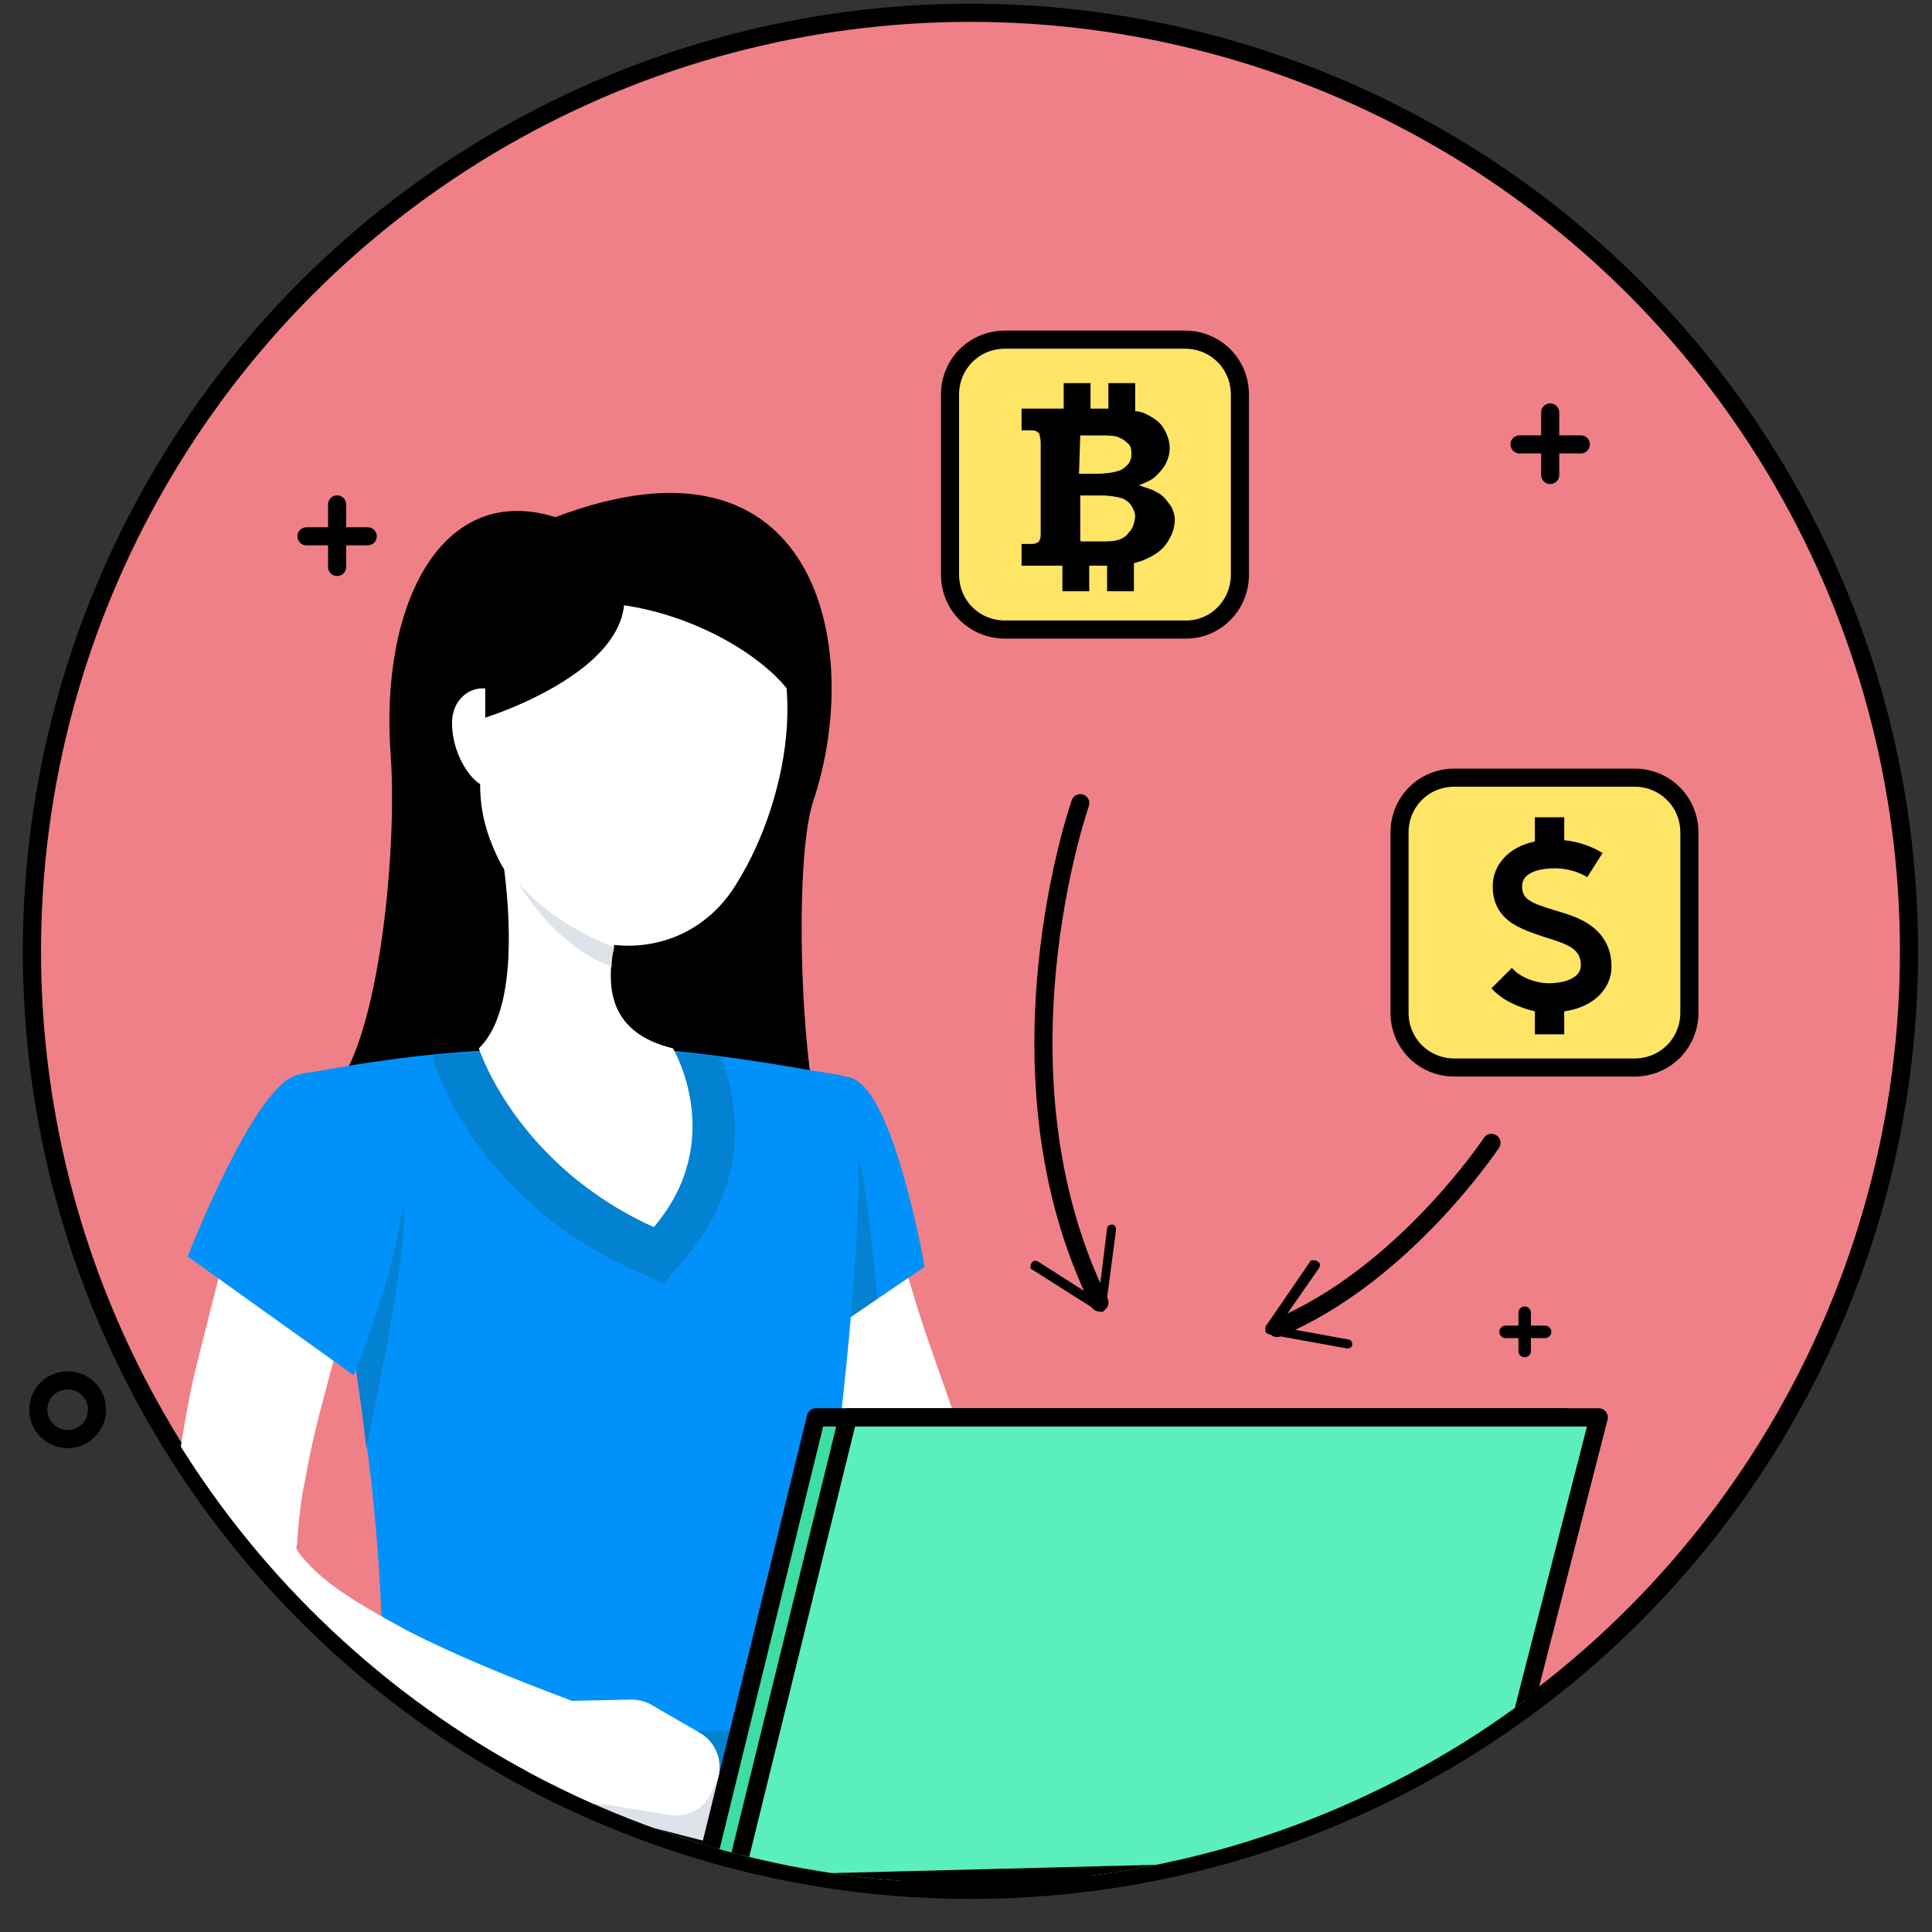 <?xml version="1.0" encoding="utf-8"?>
<!-- Generator: Adobe Illustrator 22.0.1, SVG Export Plug-In . SVG Version: 6.00 Build 0)  -->
<svg version="1.1" id="Layer_1" xmlns="http://www.w3.org/2000/svg" xmlns:xlink="http://www.w3.org/1999/xlink" x="0px" y="0px"
	 viewBox="0 0 151.3 151.3" style="enable-background:new 0 0 151.3 151.3;" xml:space="preserve">
<rect x="0" y="0" width="151.3" height="151.3" fill="#333333" stroke="none"/>
<style type="text/css">
	.st0{fill:#EF8087;stroke:#000000;stroke-width:1.423;stroke-miterlimit:10;}
	.st1{clip-path:url(#SVGID_2_);}
	.st2{fill:#FFFFFF;}
	.st3{fill:#407BFF;}
	.st4{fill:#0092FA;}
	.st5{fill:#0282D1;}
	.st6{fill:#B55B52;}
	.st7{fill:#DDE3E9;}
	.st8{fill:#263238;}
	.st9{fill:#3EDDA4;stroke:#000000;stroke-width:1.431;stroke-linecap:round;stroke-linejoin:round;stroke-miterlimit:10;}
	.st10{fill:#FFFFFF;stroke:#000000;stroke-width:1.431;stroke-linecap:round;stroke-linejoin:round;stroke-miterlimit:10;}
	.st11{fill:#5BEFBD;stroke:#000000;stroke-width:1.431;stroke-linecap:round;stroke-linejoin:round;stroke-miterlimit:10;}
	.st12{fill:none;stroke:#000000;stroke-width:1.417;stroke-linecap:round;stroke-linejoin:round;stroke-miterlimit:10;}
	.st13{fill:none;stroke:#000000;stroke-width:0.975;stroke-linecap:round;stroke-linejoin:round;stroke-miterlimit:10;}
	.st14{fill:#FFE566;stroke:#000000;stroke-width:1.417;stroke-linecap:round;stroke-linejoin:round;stroke-miterlimit:10;}
	.st15{fill:none;stroke:#000000;stroke-width:1.418;stroke-linecap:round;stroke-linejoin:round;}
</style>
<g>
	<circle class="st0" cx="76" cy="74.5" r="73.5"/>
	<g>
		<defs>
			<circle id="SVGID_1_" cx="76" cy="74.5" r="73"/>
		</defs>
		<clipPath id="SVGID_2_">
			<use xlink:href="#SVGID_1_"  style="overflow:visible;"/>
		</clipPath>
		<g class="st1">
			<path d="M43.5,40.5c-8.9-2.8-13.8,6.8-12.9,18.7c0.6,8.5-1.4,27.4-6.5,27.2c2.4,5.6,32.5,14,41.2,4c-2.4-1.3-3.4-22.4-1.6-27.7
				C67.7,50.7,64,32.7,43.5,40.5z"/>
			<path class="st2" d="M69.3,93.4l0.3,1.4l0.4,1.5c0.3,1,0.6,2,0.9,3c0.6,2,1.2,4,1.9,6c0.7,2,1.4,4,2.1,6c0.4,1,0.7,2,1.1,3
				l0.5,1.2c0.1,0.2,0.2,0.4,0.4,0.6c0.7,0.9,2.3,1.8,4,2.5c1.7,0.7,3.7,1.3,5.7,1.8c2,0.5,4.1,0.9,6.2,1.2c2.1,0.4,4.2,0.6,6.3,0.8
				l0.1,4.3c-4.5,0.4-9,0.5-13.6,0c-2.3-0.2-4.6-0.7-7-1.4c-1.2-0.4-2.4-0.8-3.6-1.4c-1.2-0.6-2.5-1.4-3.6-2.5
				c-0.6-0.6-1.1-1.3-1.6-2.1c-0.1-0.2-0.2-0.4-0.3-0.6l-0.2-0.4l-0.4-0.8c-0.5-1-1-2-1.4-3c-0.9-2-1.8-4.1-2.6-6.2
				c-0.8-2.1-1.6-4.2-2.2-6.4c-0.3-1.1-0.6-2.2-0.9-3.3l-0.4-1.7c-0.1-0.6-0.2-1.1-0.4-1.8L69.3,93.4z"/>
			<g>
				<path class="st3" d="M66.6,84.4c3.4,0.9,5.8,14.8,5.8,14.8l-9.4,6.4c0,0-9-14.1-6.4-17.8C59.4,83.9,61.6,83.2,66.6,84.4z"/>
				<path class="st4" d="M66.6,84.4c3.4,0.9,5.8,14.8,5.8,14.8l-9.4,6.4c0,0-9-14.1-6.4-17.8C59.4,83.9,61.6,83.2,66.6,84.4z"/>
			</g>
			<g>
				<path class="st3" d="M66.9,89.5l-7.3,1.7l-0.7,7.1c1.9,3.9,4.1,7.3,4.1,7.3l5.7-3.9C68.4,98.5,67.8,91.7,66.9,89.5z"/>
				<path class="st5" d="M66.9,89.5l-7.3,1.7l-0.7,7.1c1.9,3.9,4.1,7.3,4.1,7.3l5.7-3.9C68.4,98.5,67.8,91.7,66.9,89.5z"/>
			</g>
			<path class="st6" d="M97.9,122.3l5.8-5.9l0.8,8.3c0,0-4.4,3-7.4,1.4L97.9,122.3z"/>
			<polygon class="st6" points="110.6,115.5 110.9,122.5 104.5,124.7 103.7,116.3 			"/>
			<g>
				<path class="st4" d="M66.6,84.4c0,0,3.2,6-4.7,54.4c-13.3,0-25.6,0.9-32.1,0.9c0.6-13.6,0-27.5-6.5-55.5c0,0,7-1.5,14.2-1.9
					c5.6-0.3,10.3-0.5,15.2,0C59.2,82.9,66.6,84.4,66.6,84.4z"/>
			</g>
			<g>
				<path class="st3" d="M56.5,82.8c-1.3-0.2-2.6-0.3-3.9-0.4c-5-0.5-9.6-0.3-15.2,0c-1.2,0.1-2.3,0.1-3.5,0.3l0.2,0.8
					c0.1,0.4,3.5,10.6,15.6,16l2.3,1l1.6-1.9C59,92.4,57.7,86,56.5,82.8z"/>
				<path class="st5" d="M56.5,82.8c-1.3-0.2-2.6-0.3-3.9-0.4c-5-0.5-9.6-0.3-15.2,0c-1.2,0.1-2.3,0.1-3.5,0.3l0.2,0.8
					c0.1,0.4,3.5,10.6,15.6,16l2.3,1l1.6-1.9C59,92.4,57.7,86,56.5,82.8z"/>
			</g>
			<g>
				<path class="st3" d="M31.1,97.2l-4.3,3.7c0.9,4.9,1.5,9,1.9,12.6C29.5,109.8,31.6,100,31.1,97.2z"/>
				<path class="st5" d="M31.6,94.5l-4.8,6.3c0.9,4.9,1.5,9,1.9,12.6C29.5,109.8,32,97.3,31.6,94.5z"/>
			</g>
			<path class="st2" d="M57.5,45.3c-6.6-5.4-16.1-1.8-18,6.1c-0.2,1-0.5,1.9-0.7,2.7c-1.8-0.7-3.4,0.6-3.4,2.5
				c0,1.7,0.7,3.3,1.6,4.3c0.2,0.2,0.4,0.4,0.6,0.5c0,2.2,0.5,4.1,1.7,6.4c0.1,0.1,0.2,0.3,0.2,0.4c0.6,4.9,0.7,11.3-2,13.9
				c0,0,2.9,9.1,13.7,14c5.8-6.8,1.5-14,1.5-14c-4.9-1.2-5.3-4.6-4.6-8.1c3.7,0.4,7.5-1.2,9.7-5C61.7,62.7,64.2,50.8,57.5,45.3z"/>
			<path class="st7" d="M40.6,69.1c1.8,2.3,5,4.1,7.5,5.1c-0.2,0.9-0.2,0.6-0.2,1.5C44.7,74.6,41.7,71.2,40.6,69.1z"/>
			<path d="M38,56.2c0,0,16.5-5.1,8.9-13.8c-8.9,2.2-8.9,4.8-8.9,4.8V56.2z"/>
			<path d="M48,47.3c6.2,0.6,12.4,4.3,14.3,7.6c1.2-5.6-2.9-12.7-7.4-13.6c-4.5-1-9.9,1.1-9.9,1.1L48,47.3z"/>
			<g>
				<path class="st5" d="M29.9,136.3l-0.3,3c-0.1,0.2,0.9,0.8,1.3,0.8l31.9-1c0.3,0,0.6-0.1,0.6-0.3l0.3-3c0-0.2-0.2-0.4-0.6-0.4
					L30.5,136C30.2,136,30,136.1,29.9,136.3z"/>
			</g>
			<path class="st8" d="M33.2,136h-0.9c-0.2,0-0.3-0.1-0.3-0.2l0.4-3.9c0-0.1,0.2-0.2,0.4-0.2h0.9c0.2,0,0.3,0.1,0.3,0.2l-0.4,3.9
				C33.6,135.9,33.4,136,33.2,136z"/>
			<path class="st8" d="M60.3,136h-0.9c-0.2,0-0.3-0.1-0.3-0.2l0.4-3.9c0-0.1,0.2-0.2,0.4-0.2h0.9c0.2,0,0.3,0.1,0.3,0.2l-0.4,3.9
				C60.6,135.9,60.4,136,60.3,136z"/>
			<g>
				<polygon class="st7" points="92.9,139.3 57.4,147.6 31.9,140.9 32.1,138.6 				"/>
				<polygon class="st9" points="122.6,111 63.9,111 55.4,145.7 57.4,147.4 57.9,145.7 114.1,145.7 				"/>
				<polygon class="st10" points="57.4,147.6 55.5,145 32.2,139 31.9,140.9 				"/>
				<g>
					<path class="st2" d="M47.3,141.3c0,0-0.1,0-0.2,0c-1.2,0-5-0.2-7-2.4c-4.1-0.9-7.9-2-11.5-3.3c-3-1.1-5.3-2.2-7.5-3.6
						c-1.1-0.7-2.4-1.6-3.8-2.8c-1.1-1.1-2.5-2.6-3.3-5c-0.2-0.7-0.3-1.3-0.4-1.9l0-0.5l0-0.4l0-0.6c0-0.7,0-1.4,0-2.3
						c0.1-1.3,0.2-2.6,0.4-4.2c0.4-2.5,0.8-5.1,1.5-7.8c0.7-2.8,1.3-5.2,1.9-7.5l0.1-0.4c0.7-2.4,1.4-4.7,2.2-7.1l0.3-0.9l9.9,3.3
						l-0.9,2.9c-0.5,1.6-1,3.3-1.5,5c-0.8,2.6-1.4,4.8-2,7.1c-0.6,2.2-1.2,4.6-1.6,7c-0.3,1.3-0.4,2.4-0.5,3.3
						c-0.1,0.8-0.1,1.8-0.2,2c0,0.1,0.3,0.6,0.8,1.1c0.5,0.6,1.2,1.2,2.1,1.9c1.5,1.1,3.4,2.2,5.8,3.5c3.7,1.9,8.1,3.7,12.9,5.5
						l4.6-0.1c0.5,0,1.1,0.1,1.6,0.4l3.8,2.2c1.4,0.8,2,2.6,1.2,4.1l-0.4,0.8c-0.6,1.2-2,1.8-3.4,1.5L47.3,141.3z"/>
					<path class="st4" d="M23.2,84.2c-3.4,1-8.5,14.2-8.5,14.2l13,9.3c0,0,5.1-12.5,3.7-16.9C30,86.3,27.1,83,23.2,84.2z"/>
				</g>
				<polygon class="st11" points="125.2,111 66.4,111 57.4,147.6 116.2,146.1 				"/>
			</g>
		</g>
	</g>
	<g>
		<line class="st12" x1="121.4" y1="32.3" x2="121.4" y2="37.2"/>
		<line class="st12" x1="123.8" y1="34.8" x2="119" y2="34.8"/>
	</g>
	<g>
		<line class="st13" x1="119.4" y1="102.8" x2="119.4" y2="105.8"/>
		<line class="st13" x1="121" y1="104.3" x2="117.9" y2="104.3"/>
	</g>
	<g>
		<line class="st12" x1="26.4" y1="39.5" x2="26.4" y2="44.4"/>
		<line class="st12" x1="28.8" y1="42" x2="24" y2="42"/>
	</g>
	<circle class="st12" cx="5.3" cy="110.4" r="2.3"/>
	<path class="st14" d="M92.9,49.3H78.7c-2.4,0-4.3-1.9-4.3-4.3V30.9c0-2.4,1.9-4.3,4.3-4.3h14.1c2.4,0,4.3,1.9,4.3,4.3V45
		C97.1,47.4,95.2,49.3,92.9,49.3z"/>
	<path class="st14" d="M128,83.6h-14.1c-2.4,0-4.3-1.9-4.3-4.3V65.2c0-2.4,1.9-4.3,4.3-4.3H128c2.4,0,4.3,1.9,4.3,4.3v14.1
		C132.3,81.7,130.4,83.6,128,83.6z"/>
	<g>
		<g>
			<path class="st15" d="M84.6,62.9c0,0-7.4,21.1,1.5,39.1"/>
			<g>
				<path d="M80.8,98.9c0.1-0.2,0.3-0.2,0.5-0.1l4.7,3l0.7-5.6c0-0.2,0.2-0.3,0.4-0.3c0.2,0,0.3,0.2,0.3,0.4l-0.8,6.1
					c0,0.1-0.1,0.2-0.2,0.3c-0.1,0.1-0.2,0-0.4,0l-5.2-3.3c-0.1,0-0.1-0.1-0.1-0.2C80.7,99.2,80.7,99,80.8,98.9z"/>
			</g>
		</g>
	</g>
	<g>
		<g>
			<path class="st15" d="M116.8,89.5c0,0-6.9,10.4-16.8,14.5"/>
			<g>
				<path d="M103.2,98.8c0.2,0.1,0.2,0.3,0.1,0.5l-3.2,4.6l5.5,1c0.2,0,0.3,0.2,0.3,0.4c0,0.2-0.2,0.3-0.4,0.3l-6.1-1.1
					c-0.1,0-0.2-0.1-0.3-0.2c0-0.1,0-0.2,0-0.4l3.5-5.1c0-0.1,0.1-0.1,0.2-0.1C103,98.7,103.1,98.7,103.2,98.8z"/>
			</g>
		</g>
	</g>
</g>
<g>
	<path d="M91.6,39.5c-0.3-0.4-0.6-0.8-1.1-1c-0.3-0.2-0.8-0.3-1.3-0.5c0.5-0.2,1-0.4,1.3-0.7c0.3-0.3,0.6-0.6,0.8-1
		c0.2-0.4,0.3-0.8,0.3-1.2c0-0.6-0.2-1.1-0.5-1.6c-0.3-0.5-0.8-0.8-1.4-1.1c-0.2-0.1-0.5-0.2-0.8-0.2V30h-2.1v2h-1.4v-2h-2.1v2H80
		v1.7h0.5c0.3,0,0.6,0,0.7,0.1c0.1,0.1,0.2,0.1,0.2,0.2c0,0.1,0.1,0.3,0.1,0.7v6.9c0,0.4,0,0.6-0.1,0.7c0,0.1-0.1,0.2-0.2,0.2
		c-0.1,0.1-0.3,0.1-0.7,0.1H80v1.7h3.2v2h2.1v-2h1.2c0.1,0,0.1,0,0.2,0v2h2.1v-2.2c0.4-0.1,0.7-0.2,0.9-0.3c0.7-0.3,1.3-0.7,1.7-1.3
		c0.4-0.6,0.6-1.2,0.6-1.8C92,40.4,91.9,39.9,91.6,39.5z M84.6,34.1h1.4c0.8,0,1.4,0,1.7,0.2c0.3,0.1,0.5,0.3,0.7,0.5
		c0.2,0.2,0.2,0.5,0.2,0.8c0,0.3-0.1,0.6-0.3,0.8c-0.2,0.2-0.4,0.4-0.8,0.5c-0.3,0.1-0.9,0.2-1.6,0.2h-1.4L84.6,34.1L84.6,34.1z
		 M88.4,41.7c-0.2,0.3-0.5,0.5-0.9,0.6c-0.3,0.1-0.8,0.1-1.3,0.1h-0.9c-0.3,0-0.5,0-0.6,0c-0.1,0-0.1-0.1-0.1-0.2c0-0.1,0-0.3,0-0.7
		v-2.7h1.6c0.7,0,1.2,0.1,1.6,0.2c0.3,0.1,0.6,0.3,0.8,0.6c0.2,0.3,0.3,0.6,0.3,0.9C88.8,41.1,88.7,41.4,88.4,41.7z"/>
</g>
<path d="M126.2,75.7c0-1.3-0.5-2.4-1.6-3.2c-0.8-0.6-1.8-0.9-2.8-1.2c-2-0.6-2.6-0.9-2.6-1.9c0-1.1,1.4-1.4,2.6-1.4
	c0.9,0,1.9,0.3,2.5,0.7l1.2-1.9c-0.8-0.5-1.9-0.9-3-1V64h-2.3v1.9c-2,0.4-3.3,1.8-3.3,3.5c0,1.3,0.5,2.2,1.5,2.9
	c0.8,0.5,1.7,0.8,2.6,1.1c2,0.6,2.8,1,2.8,2.2l0,0c0,1-1.3,1.4-2.5,1.4c-1.1,0-2.3-0.5-2.9-1.2l-1.6,1.6c0.8,0.9,2.1,1.5,3.4,1.8V81
	h2.3v-1.8C124.7,78.9,126.2,77.5,126.2,75.7z"/>
</svg>

